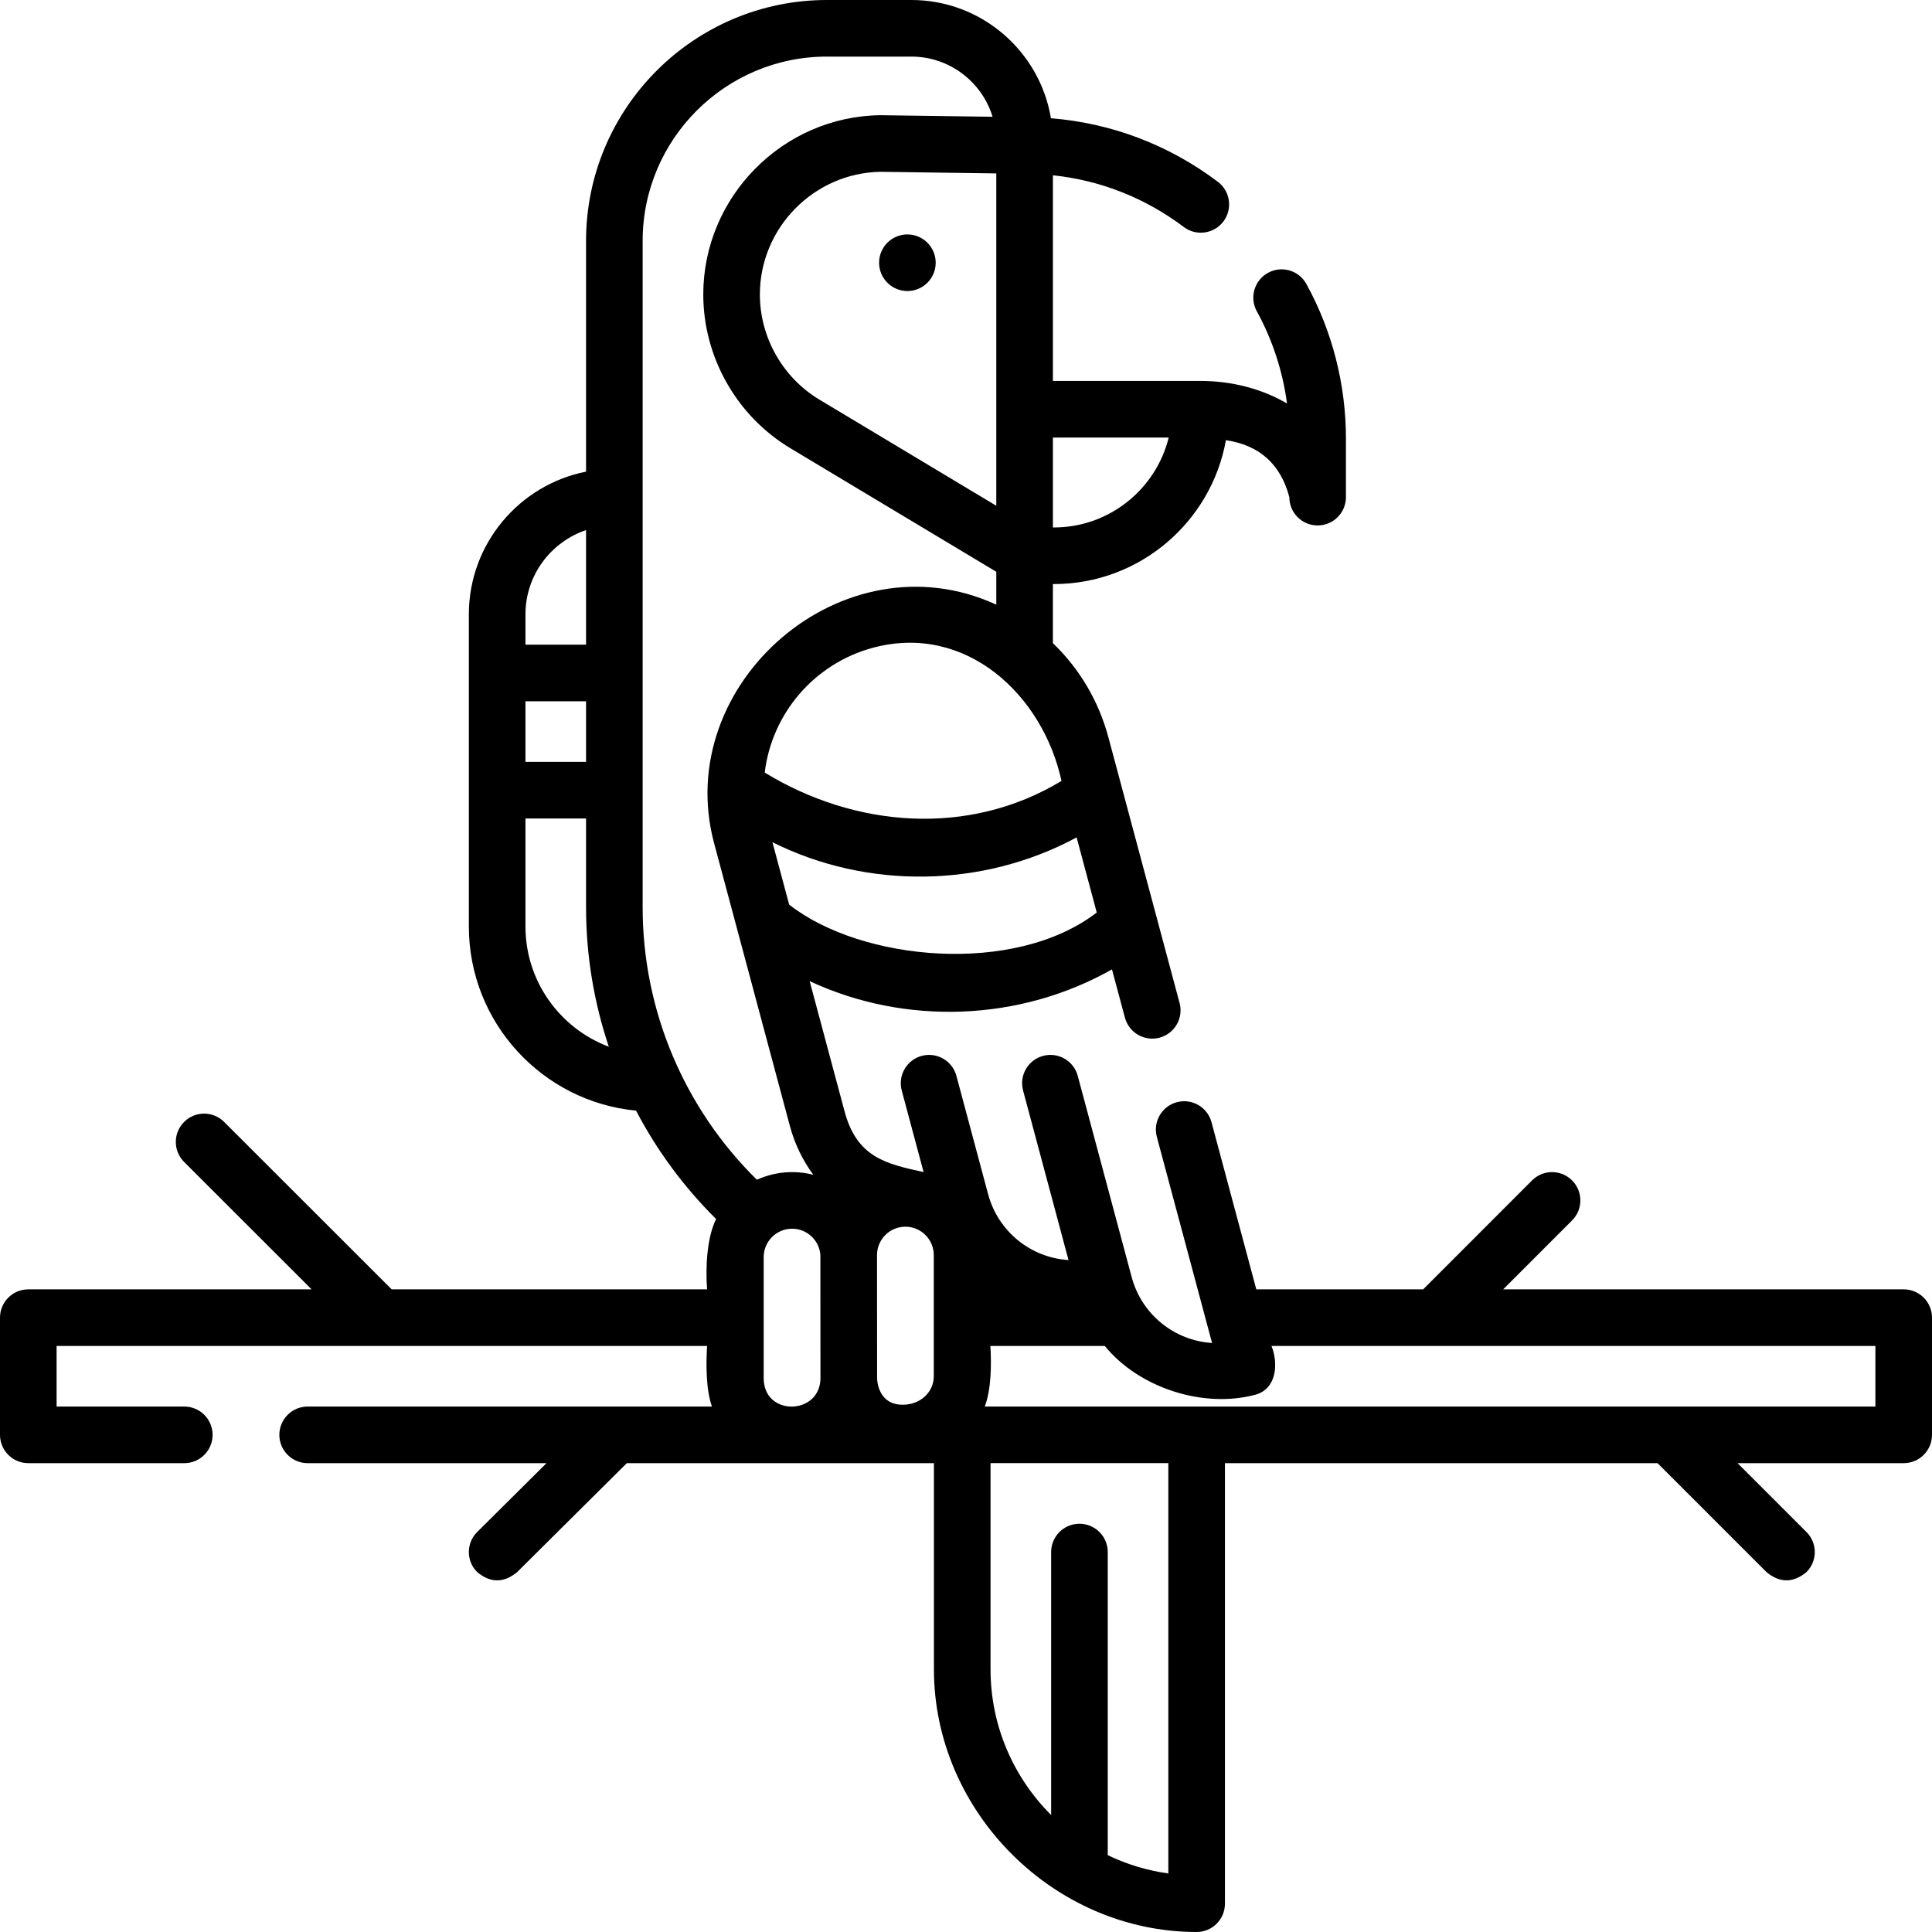 <svg id="Capa_1" enable-background="new 0 0 512 512" height="512" viewBox="0 0 512 512" width="512" xmlns="http://www.w3.org/2000/svg"><g><path d="m240.469 77.126c-4.142 0-7.5-3.358-7.5-7.5 0-4.142 3.358-7.5 7.5-7.5 4.142 0 7.5 3.358 7.5 7.5 0 4.143-3.358 7.5-7.5 7.5z"/><path d="m504.5 341.69h-106.139l18.255-18.265c2.928-2.93 2.927-7.679-.003-10.606-2.93-2.929-7.679-2.928-10.606.003l-28.853 28.868h-44.222l-11.867-44.292c-1.072-4-5.188-6.379-9.186-5.303-4.001 1.071-6.375 5.185-5.304 9.186l14.636 54.625c-10.022-.615-18.659-7.604-21.294-17.419-.001-.004-.002-.009-.003-.013l-14.296-53.354c-1.072-4-5.187-6.378-9.186-5.303-4.001 1.071-6.375 5.185-5.304 9.186l12.038 44.926c-10.021-.618-18.66-7.597-21.293-17.421-.005-.02-.014-.039-.019-.059l-8.394-31.328c-1.072-4-5.188-6.378-9.186-5.303-4.001 1.071-6.375 5.185-5.304 9.186l5.791 21.613c-9.934-2.18-17.66-3.855-20.938-16.068l-9.255-34.536c25.37 11.841 55.697 10.703 80.117-3.114l3.428 12.792c1.072 4 5.188 6.377 9.186 5.303 4.001-1.071 6.375-5.185 5.304-9.186l-18.86-70.389c-2.589-9.663-7.678-18.224-14.715-24.977v-15.661h.267c22.746 0 41.702-16.482 45.586-38.127 8.894 1.318 14.497 6.349 16.807 15.095 0 4.143 3.358 7.5 7.5 7.5s7.5-3.357 7.5-7.5v-15.53c0-14.32-3.623-28.481-10.477-40.952-1.996-3.631-6.557-4.957-10.185-2.96-3.63 1.995-4.956 6.555-2.96 10.185 4.153 7.556 6.864 15.869 8.006 24.439-6.595-3.879-14.593-5.981-22.953-5.981h-39.09v-54.499c12.597 1.326 24.465 5.997 34.683 13.706 3.307 2.496 8.01 1.836 10.504-1.471s1.836-8.009-1.47-10.504c-12.984-9.795-28.155-15.552-44.235-16.843-2.955-17.757-18.413-31.339-36.991-31.339h-22.36c-35.207 0-63.85 28.639-63.85 63.84v61.15c-17.683 3.502-31.059 19.128-31.059 37.824v82.718c0 25.443 19.481 46.416 44.309 48.799 5.509 10.528 12.642 20.232 21.223 28.724-2.476 4.916-2.829 12.914-2.399 18.636h-83.587l-44.401-44.371c-2.931-2.929-7.679-2.927-10.607.003s-2.926 7.679.003 10.606l33.784 33.762h-75.076c-4.142 0-7.5 3.357-7.5 7.5v31.06c0 4.143 3.358 7.5 7.5 7.5h41.34c4.142 0 7.5-3.357 7.5-7.5s-3.358-7.5-7.5-7.5h-33.84v-16.06h172.385c-.297 4.868-.302 11.569 1.288 16.06h-107.143c-4.142 0-7.5 3.357-7.5 7.5s3.358 7.5 7.5 7.5h63.301l-18.365 18.24c-2.939 2.919-2.955 7.668-.036 10.606 3.53 2.941 7.066 2.953 10.606.036l29.08-28.883h81.384v54.62c0 37.894 31.918 69.63 69.62 69.63 4.142 0 7.5-3.357 7.5-7.5v-116.75h114.647l28.865 28.865c3.535 2.928 7.071 2.928 10.606 0 2.929-2.93 2.929-7.678 0-10.607l-18.258-18.258h44.02c4.142 0 7.5-3.357 7.5-7.5v-31.06c0-4.142-3.358-7.5-7.5-7.5zm-272.081-9.287c.114-4.051 3.438-7.313 7.516-7.313 4.15 0 7.526 3.376 7.526 7.526v32.102c0 4.15-3.386 7.248-7.526 7.526-7.516.506-7.497-6.979-7.497-6.991 0 0-.011-32.602-.019-32.85zm-23.283-92.67-4.431-16.535c25.231 12.589 55.771 12.116 80.611-1.276l5.333 19.905c-21.749 16.751-62.399 12.923-81.513-2.094zm72.169-32.78c-24.619 14.905-54.779 12.382-78.643-2.215 1.884-15.665 13.158-28.916 28.709-33.084 24.658-6.601 45.011 12.557 49.934 35.299zm-17.275-72.919-46.872-28.123c-9.735-5.84-15.783-16.521-15.783-27.875 0-17.652 14.333-32.213 31.972-32.504l30.682.428v88.074zm15.267 5.748h-.266v-23.828h30.686c-3.369 13.665-15.73 23.828-30.42 23.828zm-60.137-124.782h22.36c10.127 0 18.71 6.726 21.529 15.946 0 0-29.737-.416-29.806-.413-25.843.35-46.867 21.659-46.867 47.504 0 16.593 8.838 32.203 23.065 40.738l54.589 32.754v8.714c-40.584-18.688-86.072 20.983-74.794 63.179l20.101 75.013c1.269 4.729 3.392 9.086 6.202 12.901-4.942-1.276-10.237-.835-14.948 1.315-19.309-18.969-30.281-44.968-30.281-72.181v-176.63c0-26.931 21.914-48.84 48.85-48.84zm-79.909 170.845h16.059v16.062h-16.059zm16.059-45.362v30.362h-16.059v-8.031c0-10.369 6.736-19.189 16.059-22.331zm-16.059 105.048v-28.625h16.059v23.563c0 12.688 2.082 25.145 6.033 36.926-12.892-4.846-22.092-17.299-22.092-31.864zm63.134 119.722v-32.103c0-4.15 3.376-7.526 7.527-7.526 3.958 0 7.204 3.072 7.497 6.957 0 .012-.001.024-.001.036 0 0 .011 32.601.019 32.85-.271 9.603-15.042 9.929-15.042-.214zm107.235 131.234c-5.677-.783-11.074-2.449-16.058-4.843v-80.333c0-4.143-3.358-7.5-7.5-7.5s-7.5 3.357-7.5 7.5v69.697c-9.912-9.895-16.062-23.558-16.062-38.638v-54.62h47.12zm187.38-123.737h-236.025c1.701-4.44 1.795-11.147 1.486-16.048h30.324c9.023 11.072 26.045 16.619 39.864 12.923 5.803-1.554 6.129-8.463 4.302-12.935h160.049z"/></g></svg>
